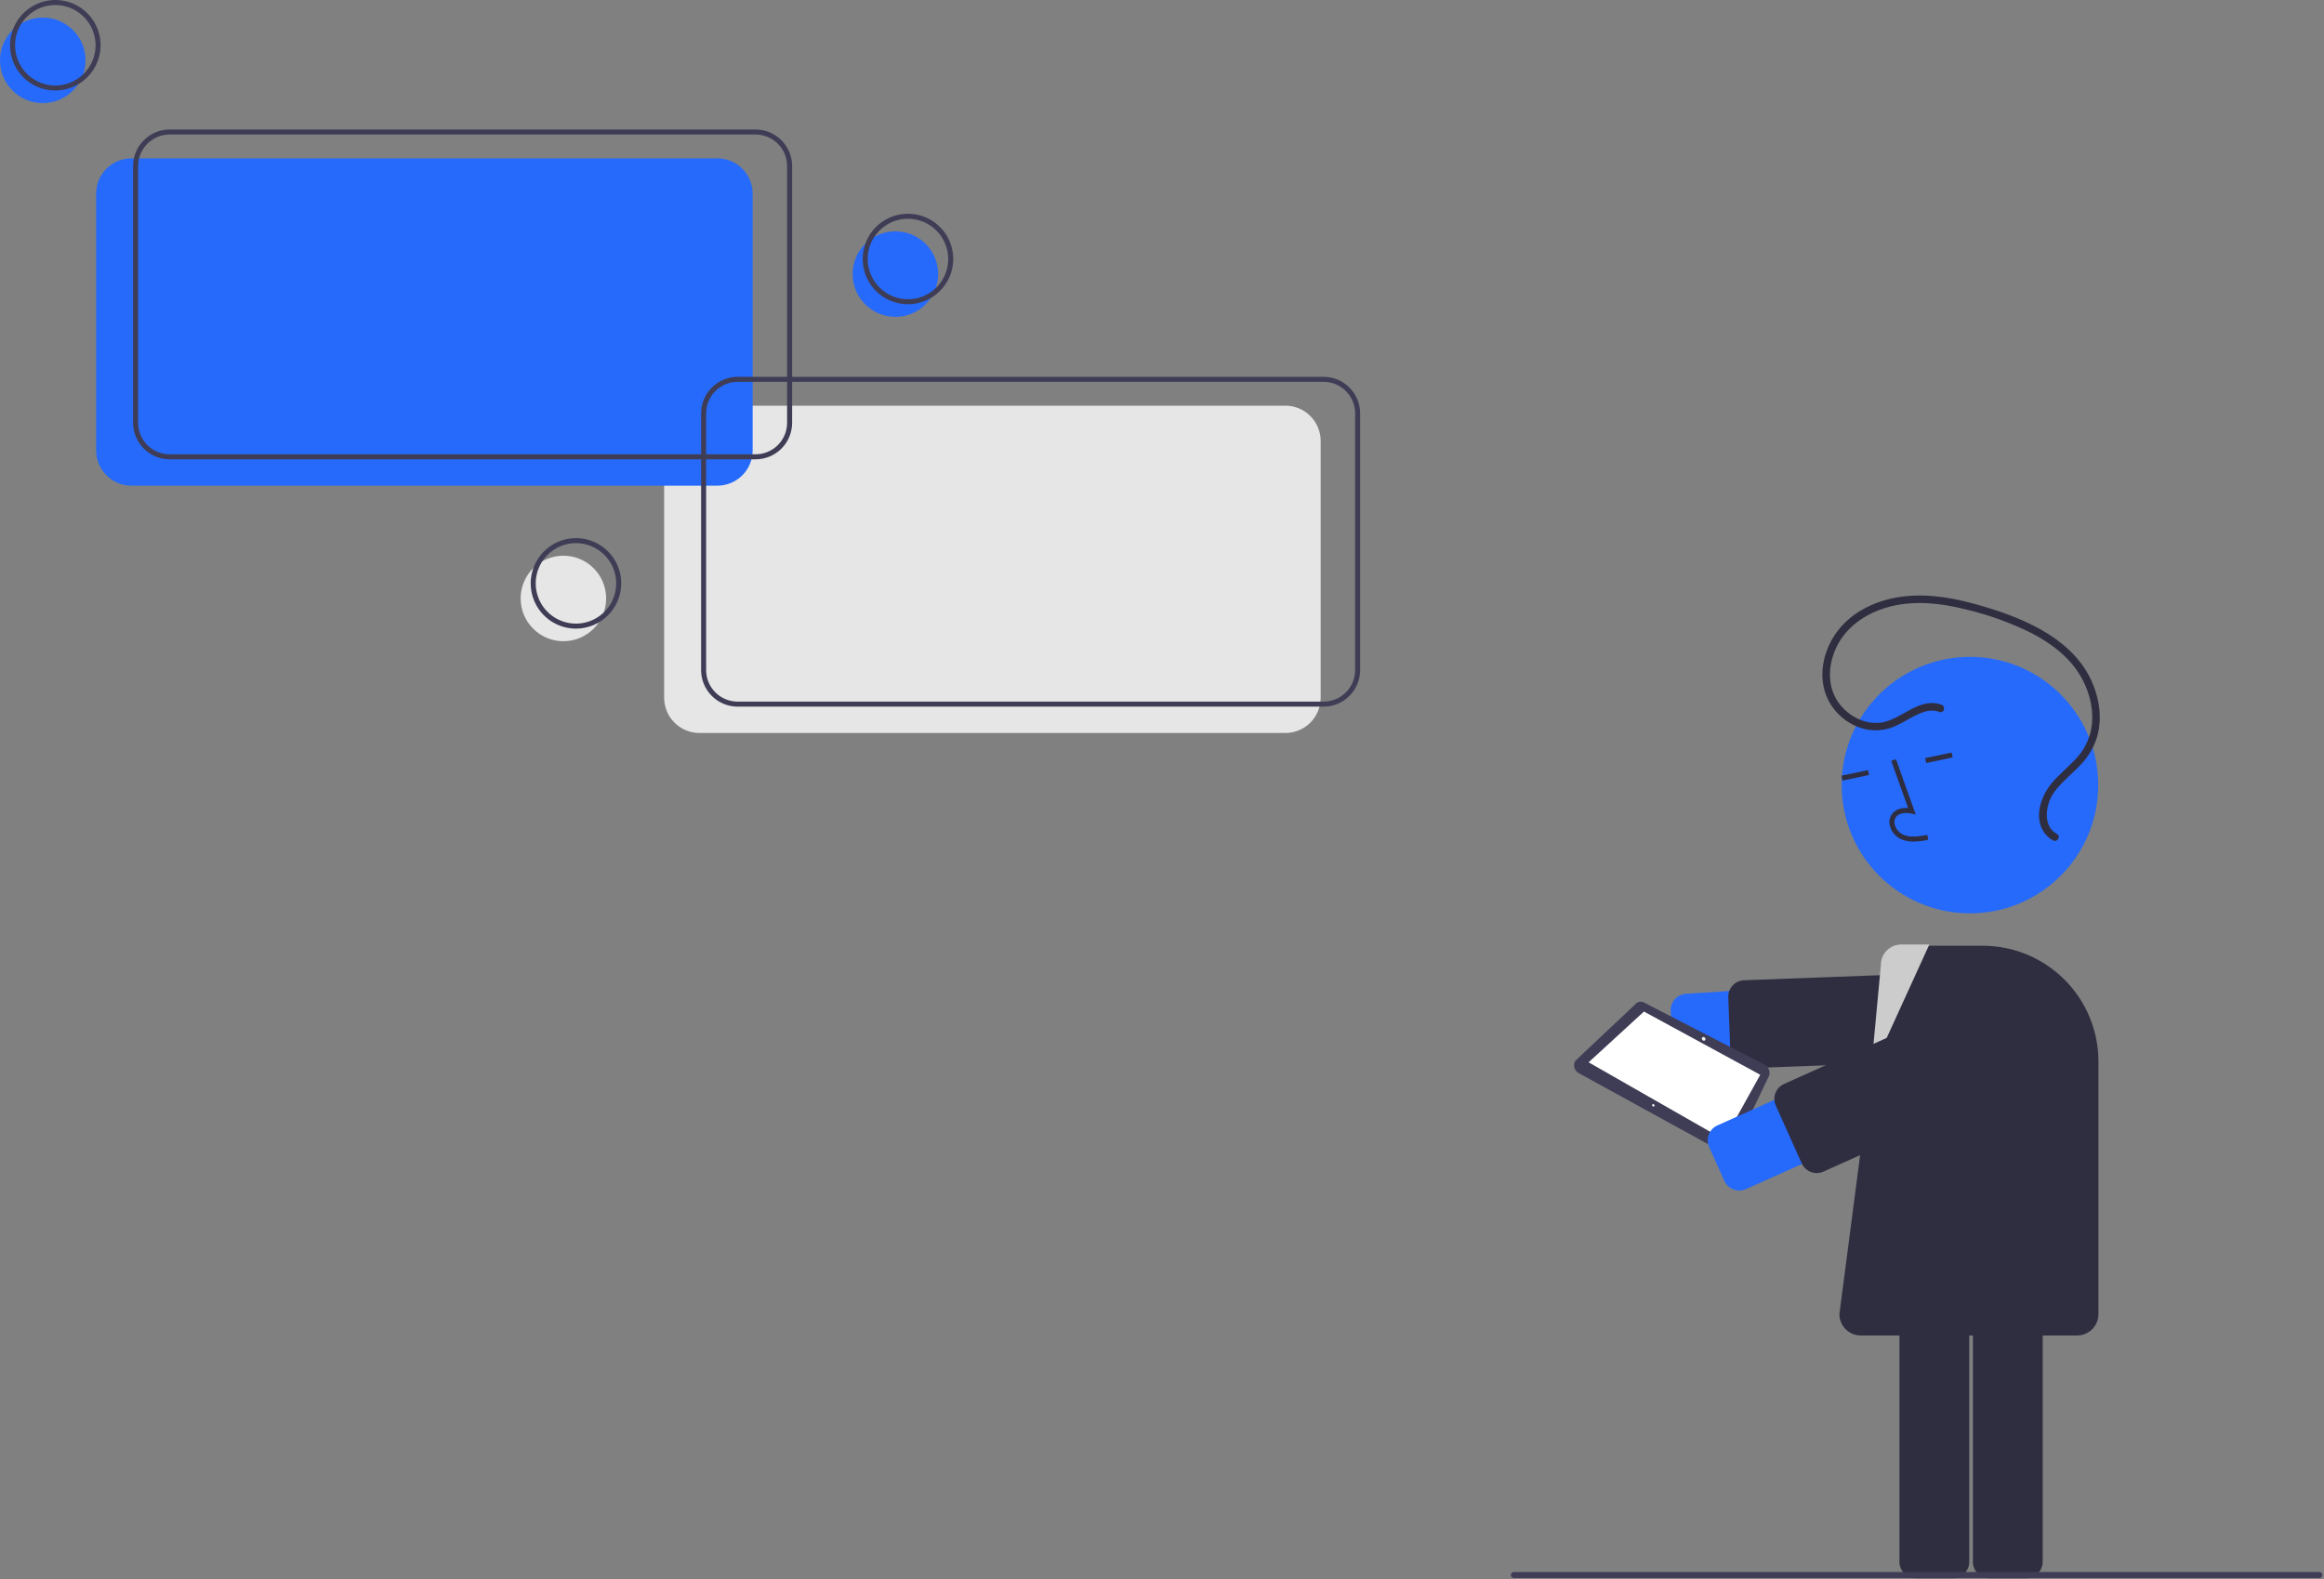 <svg width="924" height="628" viewBox="0 0 924 628" fill="none" xmlns="http://www.w3.org/2000/svg">
<rect x="0" y="0" width="924" height="628" fill="#808080" stroke="none"/>
<g clip-path="url(#clip0)">
<path d="M511.061 291.5H278.079C274.361 291.496 270.797 290.017 268.168 287.388C265.539 284.759 264.06 281.195 264.056 277.477V175.354C264.06 171.636 265.539 168.071 268.168 165.442C270.797 162.813 274.361 161.334 278.079 161.33H511.061C514.779 161.334 518.343 162.813 520.972 165.442C523.601 168.071 525.08 171.636 525.084 175.354V277.477C525.08 281.194 523.601 284.759 520.972 287.388C518.343 290.017 514.779 291.496 511.061 291.5V291.5Z" fill="#E6E6E6"/>
<path d="M17 41C26.389 41 34 33.389 34 24C34 14.611 26.389 7 17 7C7.611 7 0 14.611 0 24C0 33.389 7.611 41 17 41Z" fill="#266AFB"/>
<path d="M22 36C18.44 36 14.96 34.944 12 32.967C9.04 30.989 6.733 28.177 5.37 24.888C4.008 21.599 3.651 17.98 4.346 14.488C5.04 10.997 6.755 7.789 9.272 5.272C11.789 2.755 14.997 1.04 18.488 0.346C21.98 -0.349 25.599 0.008 28.888 1.37C32.177 2.733 34.989 5.04 36.967 8C38.944 10.96 40 14.44 40 18C39.995 22.772 38.096 27.348 34.722 30.722C31.348 34.096 26.772 35.995 22 36ZM22 2C18.835 2 15.742 2.938 13.111 4.696C10.48 6.455 8.429 8.953 7.218 11.877C6.007 14.801 5.69 18.018 6.307 21.121C6.925 24.225 8.449 27.076 10.686 29.314C12.924 31.551 15.775 33.075 18.879 33.693C21.982 34.31 25.199 33.993 28.123 32.782C31.047 31.571 33.545 29.52 35.303 26.889C37.062 24.258 38 21.165 38 18C37.995 13.758 36.308 9.691 33.308 6.692C30.309 3.692 26.242 2.005 22 2V2Z" fill="#3F3D56"/>
<path d="M224 255C233.389 255 241 247.389 241 238C241 228.611 233.389 221 224 221C214.611 221 207 228.611 207 238C207 247.389 214.611 255 224 255Z" fill="#E6E6E6"/>
<path d="M229 250C225.44 250 221.96 248.944 219 246.966C216.04 244.989 213.733 242.177 212.37 238.888C211.008 235.599 210.651 231.98 211.346 228.488C212.04 224.997 213.755 221.789 216.272 219.272C218.789 216.755 221.997 215.04 225.488 214.346C228.98 213.651 232.599 214.008 235.888 215.37C239.177 216.733 241.989 219.04 243.966 222C245.944 224.96 247 228.44 247 232C246.995 236.772 245.096 241.348 241.722 244.722C238.347 248.096 233.772 249.995 229 250V250ZM229 216C225.835 216 222.742 216.938 220.111 218.697C217.48 220.455 215.429 222.953 214.218 225.877C213.007 228.801 212.69 232.018 213.307 235.121C213.925 238.225 215.449 241.076 217.686 243.314C219.924 245.551 222.775 247.075 225.879 247.693C228.982 248.31 232.199 247.993 235.123 246.782C238.047 245.571 240.545 243.52 242.304 240.889C244.062 238.258 245 235.165 245 232C244.995 227.758 243.308 223.691 240.308 220.692C237.309 217.692 233.242 216.005 229 216V216Z" fill="#3F3D56"/>
<path d="M356 126C365.389 126 373 118.389 373 109C373 99.611 365.389 92 356 92C346.611 92 339 99.611 339 109C339 118.389 346.611 126 356 126Z" fill="#266AFB"/>
<path d="M361 121C357.44 121 353.96 119.944 351 117.966C348.04 115.989 345.733 113.177 344.37 109.888C343.008 106.599 342.651 102.98 343.346 99.488C344.04 95.997 345.755 92.789 348.272 90.272C350.789 87.755 353.997 86.04 357.488 85.346C360.98 84.651 364.599 85.008 367.888 86.37C371.177 87.733 373.989 90.04 375.966 93C377.944 95.96 379 99.44 379 103C378.995 107.772 377.096 112.347 373.722 115.722C370.348 119.096 365.772 120.995 361 121V121ZM361 87C357.835 87 354.742 87.938 352.111 89.697C349.48 91.455 347.429 93.954 346.218 96.877C345.007 99.801 344.69 103.018 345.307 106.121C345.925 109.225 347.449 112.076 349.686 114.314C351.924 116.551 354.775 118.075 357.879 118.693C360.982 119.31 364.199 118.993 367.123 117.782C370.047 116.571 372.545 114.52 374.303 111.889C376.062 109.258 377 106.164 377 103C376.995 98.758 375.308 94.691 372.308 91.692C369.309 88.692 365.242 87.005 361 87V87Z" fill="#3F3D56"/>
<path d="M285.224 193.145H52.243C48.525 193.141 44.96 191.662 42.331 189.033C39.702 186.404 38.224 182.84 38.219 179.122V76.999C38.223 73.281 39.702 69.716 42.331 67.087C44.96 64.458 48.525 62.979 52.243 62.975H285.224C288.942 62.979 292.507 64.458 295.136 67.087C297.765 69.716 299.243 73.281 299.248 76.999V179.122C299.243 182.84 297.764 186.404 295.135 189.033C292.506 191.662 288.942 193.141 285.224 193.145V193.145Z" fill="#266AFB"/>
<path d="M300.421 182.67H67.44C63.589 182.666 59.898 181.134 57.175 178.411C54.452 175.689 52.92 171.997 52.916 168.146V66.023C52.92 62.173 54.452 58.481 57.175 55.759C59.898 53.036 63.589 51.504 67.44 51.5H300.421C304.271 51.504 307.963 53.036 310.686 55.759C313.408 58.481 314.94 62.173 314.944 66.023V168.146C314.94 171.997 313.408 175.689 310.686 178.411C307.963 181.134 304.271 182.666 300.421 182.67V182.67ZM67.44 53.5C64.119 53.504 60.936 54.824 58.588 57.172C56.24 59.52 54.92 62.703 54.916 66.023V168.146C54.92 171.467 56.24 174.65 58.588 176.998C60.936 179.346 64.119 180.666 67.44 180.67H300.421C303.741 180.666 306.924 179.346 309.272 176.998C311.62 174.65 312.941 171.467 312.944 168.146V66.023C312.941 62.703 311.62 59.52 309.272 57.172C306.924 54.824 303.741 53.504 300.421 53.5H67.44Z" fill="#3F3D56"/>
<path d="M526.257 281.025H293.276C289.425 281.02 285.734 279.489 283.011 276.766C280.288 274.043 278.757 270.352 278.752 266.501V164.378C278.757 160.528 280.288 156.836 283.011 154.114C285.734 151.391 289.425 149.859 293.276 149.855H526.257C530.107 149.859 533.799 151.391 536.522 154.114C539.245 156.836 540.776 160.528 540.781 164.378V266.501C540.776 270.352 539.245 274.043 536.522 276.766C533.799 279.489 530.107 281.02 526.257 281.025V281.025ZM293.276 151.855C289.956 151.859 286.772 153.179 284.425 155.527C282.077 157.875 280.756 161.058 280.752 164.378V266.501C280.756 269.821 282.077 273.005 284.424 275.353C286.772 277.7 289.956 279.021 293.276 279.025H526.257C529.577 279.021 532.761 277.7 535.108 275.353C537.456 273.005 538.777 269.821 538.781 266.501V164.378C538.777 161.058 537.456 157.875 535.108 155.527C532.76 153.179 529.577 151.859 526.257 151.855H293.276Z" fill="#3F3D56"/>
<path d="M671.708 422.94C670.06 422.937 668.473 422.309 667.271 421.181C666.069 420.053 665.34 418.51 665.232 416.865L664.267 402.137C664.155 400.417 664.73 398.722 665.867 397.426C667.003 396.13 668.608 395.338 670.329 395.226L785.716 387.669C789.389 387.428 793.008 388.657 795.775 391.084C798.543 393.512 800.233 396.939 800.473 400.612C800.714 404.286 799.485 407.904 797.058 410.672C794.631 413.439 791.203 415.129 787.53 415.37L672.143 422.926C671.998 422.935 671.853 422.94 671.708 422.94Z" fill="#266AFB"/>
<path d="M694.461 424.839C692.78 424.836 691.165 424.183 689.955 423.017C688.745 421.85 688.033 420.261 687.968 418.581L687.146 396.583C687.114 395.73 687.25 394.879 687.547 394.079C687.844 393.279 688.296 392.545 688.877 391.919C689.457 391.293 690.156 390.788 690.932 390.432C691.707 390.077 692.546 389.877 693.399 389.845L788.285 386.299C790.008 386.235 791.686 386.857 792.949 388.03C794.213 389.202 794.959 390.829 795.023 392.552L795.846 414.55C795.877 415.403 795.741 416.254 795.444 417.054C795.147 417.854 794.695 418.588 794.115 419.214C793.534 419.839 792.836 420.345 792.06 420.701C791.284 421.056 790.446 421.256 789.593 421.288L694.706 424.834C694.624 424.837 694.542 424.839 694.461 424.839Z" fill="#2F2E41"/>
<path d="M805.652 627.62H790.893C789.169 627.618 787.517 626.932 786.299 625.714C785.08 624.495 784.395 622.843 784.393 621.12V498.105C784.395 496.382 785.08 494.73 786.299 493.511C787.517 492.293 789.169 491.607 790.893 491.605H805.652C807.376 491.607 809.028 492.293 810.246 493.511C811.465 494.73 812.15 496.382 812.152 498.105V621.12C812.15 622.843 811.465 624.495 810.246 625.714C809.028 626.932 807.376 627.618 805.652 627.62Z" fill="#2F2E41"/>
<path d="M776.46 627.62H761.7C759.977 627.618 758.325 626.932 757.106 625.714C755.888 624.495 755.202 622.843 755.2 621.12V498.105C755.202 496.382 755.888 494.73 757.106 493.511C758.325 492.293 759.977 491.607 761.7 491.605H776.46C778.183 491.607 779.835 492.293 781.054 493.511C782.273 494.73 782.958 496.382 782.96 498.105V621.12C782.958 622.843 782.273 624.495 781.054 625.714C779.835 626.932 778.183 627.618 776.46 627.62V627.62Z" fill="#2F2E41"/>
<path d="M783.235 363.227C811.402 363.227 834.235 340.393 834.235 312.227C834.235 284.06 811.402 261.227 783.235 261.227C755.069 261.227 732.235 284.06 732.235 312.227C732.235 340.393 755.069 363.227 783.235 363.227Z" fill="#266AFB"/>
<path d="M760.8 334.69C759.074 334.726 757.36 334.392 755.773 333.71C754.702 333.202 753.755 332.466 752.998 331.553C752.242 330.64 751.694 329.573 751.393 328.426C751.164 327.614 751.126 326.76 751.281 325.931C751.437 325.102 751.782 324.32 752.29 323.646C753.622 321.937 755.922 321.124 758.628 321.332L751.93 302.583L753.813 301.91L761.687 323.952L759.912 323.549C757.854 323.083 755.184 323.186 753.867 324.875C753.549 325.312 753.335 325.816 753.242 326.348C753.15 326.881 753.182 327.427 753.335 327.945C753.563 328.798 753.973 329.592 754.536 330.272C755.099 330.952 755.801 331.503 756.596 331.887C759.379 333.144 762.638 332.697 766.299 332.033L766.656 334.001C764.729 334.405 762.769 334.636 760.8 334.69Z" fill="#2F2E41"/>
<path d="M742.69 306.263L732.148 308.477L732.56 310.434L743.101 308.22L742.69 306.263Z" fill="#2F2E41"/>
<path d="M775.963 299.272L765.422 301.486L765.833 303.443L776.375 301.229L775.963 299.272Z" fill="#2F2E41"/>
<path d="M627.784 426.82L685.273 458.398C685.607 458.62 685.984 458.766 686.38 458.825C686.776 458.885 687.179 458.857 687.563 458.744C687.947 458.631 688.301 458.435 688.601 458.17C688.901 457.905 689.139 457.578 689.299 457.211L703.382 427.774C703.649 426.934 703.606 426.027 703.26 425.217C702.914 424.408 702.289 423.749 701.499 423.361L653.768 398.758C653.18 398.405 652.482 398.281 651.808 398.409C651.135 398.538 650.532 398.911 650.116 399.457L626.274 421.918C625.814 422.737 625.699 423.705 625.953 424.609C626.207 425.513 626.81 426.279 627.629 426.739C627.68 426.767 627.732 426.794 627.784 426.82Z" fill="#3F3D56"/>
<path d="M631.62 422.471L685.516 453.277L699.858 427.427L653.623 402.284L631.62 422.471Z" fill="white"/>
<path d="M677.868 413.743C678.155 413.504 678.16 413.037 677.879 412.701C677.598 412.364 677.138 412.286 676.851 412.525C676.564 412.764 676.559 413.231 676.84 413.568C677.121 413.904 677.581 413.983 677.868 413.743Z" fill="#F2F2F2"/>
<path d="M657.688 439.986C657.879 439.827 657.882 439.515 657.695 439.291C657.508 439.067 657.201 439.014 657.01 439.174C656.819 439.333 656.815 439.645 657.002 439.869C657.19 440.093 657.496 440.146 657.688 439.986Z" fill="#F2F2F2"/>
<path d="M825.821 531.11H739.821C737.567 531.108 735.406 530.211 733.813 528.618C732.219 527.024 731.323 524.864 731.321 522.61L749.325 384.546C749.339 382.303 750.241 380.156 751.833 378.576C753.424 376.995 755.577 376.109 757.821 376.11H788.341C800.531 376.124 812.218 380.973 820.838 389.593C829.458 398.213 834.307 409.9 834.321 422.09V522.61C834.318 524.864 833.422 527.024 831.828 528.618C830.235 530.211 828.074 531.108 825.821 531.11V531.11Z" fill="#2F2E41"/>
<path d="M767.08 375.61L743.821 426.61L747.821 383.77C747.81 382.709 748.008 381.656 748.405 380.672C748.801 379.688 749.387 378.791 750.13 378.033C750.873 377.275 751.758 376.671 752.734 376.256C753.711 375.84 754.759 375.621 755.821 375.61H767.08Z" fill="#CCCCCC"/>
<path d="M691.523 473.465C690.268 473.465 689.04 473.103 687.986 472.422C686.932 471.741 686.097 470.77 685.582 469.625L679.541 456.159C679.192 455.38 678.999 454.54 678.974 453.687C678.95 452.833 679.093 451.984 679.397 451.186C679.701 450.388 680.158 449.658 680.744 449.037C681.33 448.416 682.033 447.917 682.811 447.568L788.316 400.238C791.675 398.732 795.494 398.621 798.934 399.93C802.375 401.24 805.154 403.862 806.661 407.221C808.167 410.58 808.278 414.399 806.968 417.839C805.659 421.28 803.036 424.059 799.678 425.565L694.173 472.895C693.34 473.27 692.437 473.465 691.523 473.465V473.465Z" fill="#266AFB"/>
<path d="M722.297 466.512C721.042 466.513 719.813 466.151 718.76 465.47C717.706 464.788 716.871 463.817 716.356 462.673L706.038 439.671C705.334 438.098 705.283 436.31 705.896 434.699C706.51 433.089 707.736 431.787 709.308 431.08L795.942 392.216C796.721 391.866 797.561 391.674 798.415 391.649C799.268 391.624 800.118 391.768 800.915 392.071C801.713 392.375 802.443 392.833 803.064 393.419C803.685 394.005 804.184 394.707 804.534 395.486L814.852 418.487C815.202 419.266 815.394 420.106 815.419 420.959C815.444 421.813 815.3 422.662 814.996 423.46C814.693 424.258 814.235 424.988 813.649 425.609C813.063 426.229 812.361 426.729 811.582 427.078L724.947 465.943C724.114 466.318 723.211 466.512 722.297 466.512V466.512Z" fill="#2F2E41"/>
<path d="M771.919 280.251C763.615 277.192 756.79 285.251 749.266 287.096C742.067 288.861 734.312 284.708 730.467 278.656C725.982 271.595 727.093 262.428 731.173 255.458C735.643 247.823 743.602 243.139 752.037 241.093C761.705 238.748 771.779 239.901 781.32 242.283C790.472 244.426 799.346 247.621 807.763 251.803C815.373 255.742 822.586 261.13 827.034 268.593C831.076 275.375 833.075 283.816 831.075 291.587C829.974 295.598 827.857 299.258 824.93 302.213C821.918 305.402 818.466 308.166 815.657 311.549C811.41 316.663 808.556 325.044 812.744 331.094C813.651 332.418 814.871 333.498 816.295 334.24C818.005 335.131 819.524 332.543 817.809 331.65C814.797 330.081 813.704 326.898 813.785 323.652C813.947 319.968 815.355 316.449 817.779 313.67C820.721 310.134 824.358 307.272 827.464 303.892C830.47 300.743 832.669 296.913 833.876 292.73C836.084 284.64 834.358 275.828 830.45 268.54C826.222 260.652 819.134 254.696 811.42 250.368C803.026 245.657 793.697 242.5 784.434 239.993C774.495 237.303 764.058 235.788 753.831 237.65C744.965 239.264 736.3 243.544 730.724 250.786C725.52 257.545 723.034 266.759 725.55 275.077C726.745 278.843 728.922 282.223 731.856 284.869C734.791 287.514 738.378 289.33 742.247 290.129C746.181 290.853 750.244 290.323 753.861 288.614C757.758 286.868 761.297 284.153 765.442 282.992C767.301 282.424 769.295 282.477 771.122 283.144C772.936 283.812 773.719 280.914 771.919 280.251V280.251Z" fill="#2F2E41"/>
<path d="M922.181 627.545H601.887C601.572 627.544 601.27 627.418 601.048 627.195C600.825 626.972 600.7 626.669 600.7 626.354C600.7 626.039 600.825 625.737 601.048 625.513C601.27 625.29 601.572 625.164 601.887 625.163H922.181C922.497 625.163 922.8 625.289 923.023 625.512C923.247 625.736 923.372 626.038 923.372 626.354C923.372 626.67 923.247 626.973 923.023 627.196C922.8 627.419 922.497 627.545 922.181 627.545Z" fill="#3F3D56"/>
</g>
<defs>
<clipPath id="clip0">
<rect width="923.372" height="627.62" fill="white"/>
</clipPath>
</defs>
</svg>
